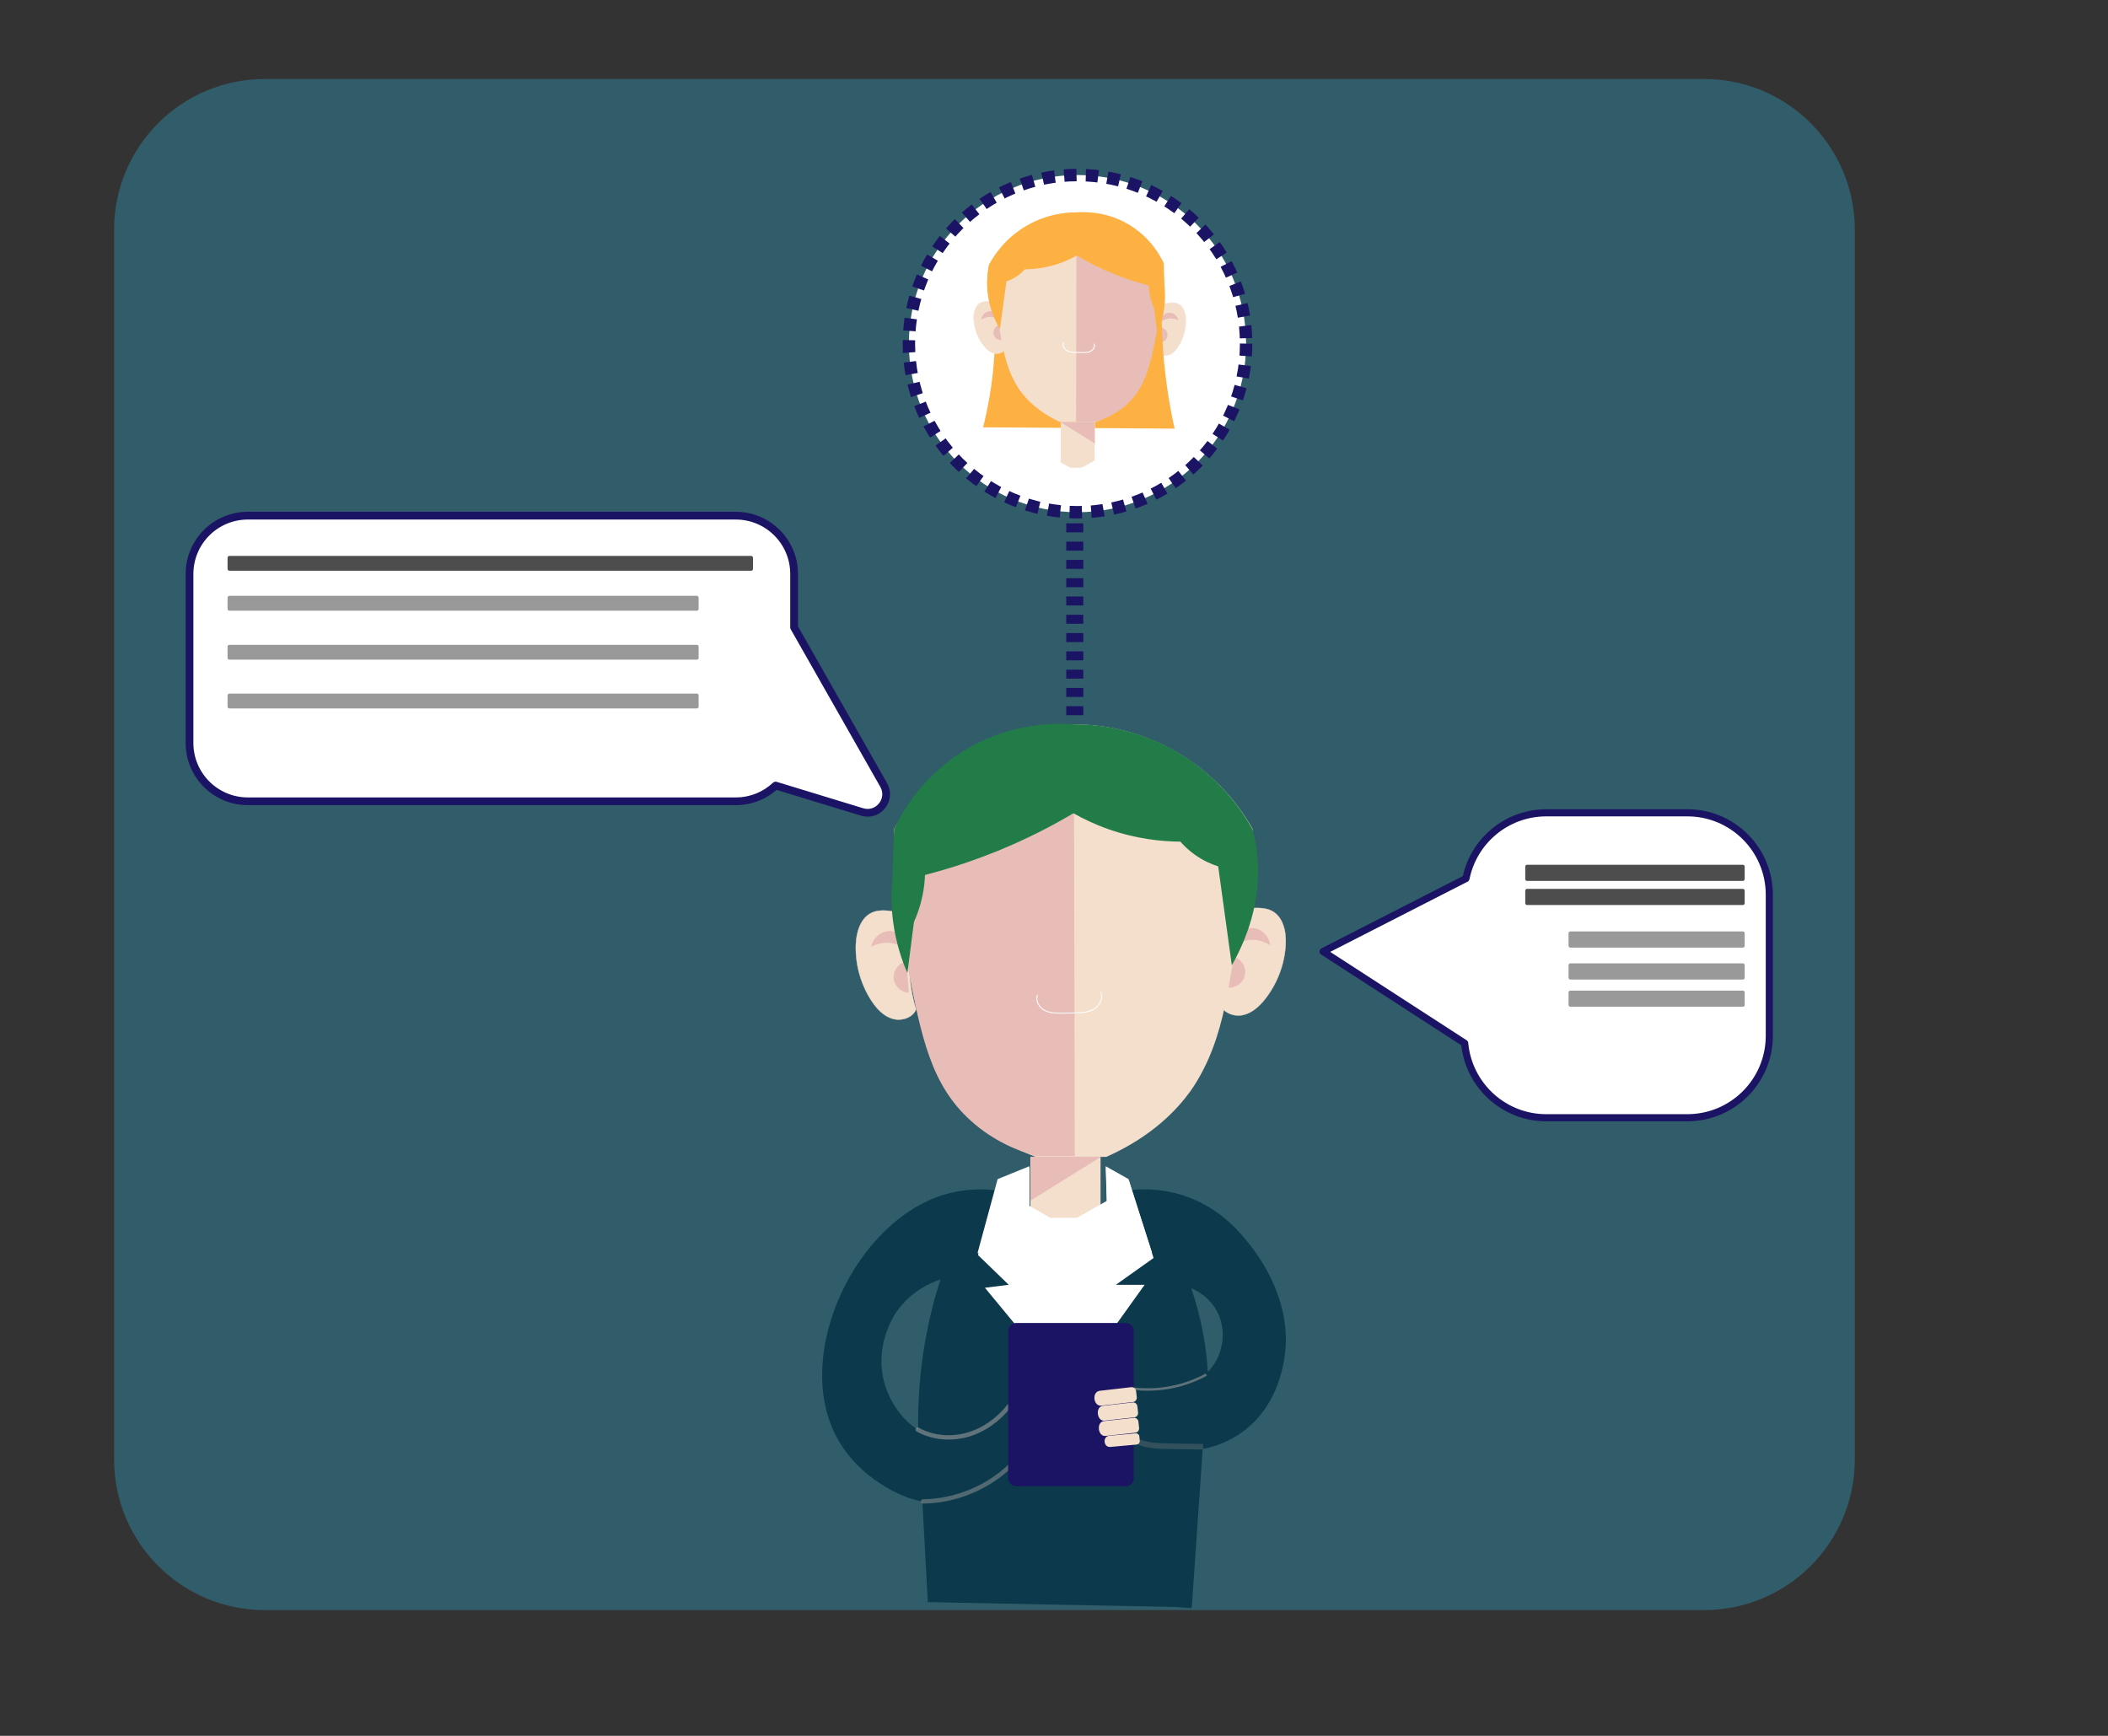 <?xml version="1.0" encoding="utf-8"?>
<!-- Generator: Adobe Illustrator 24.1.3, SVG Export Plug-In . SVG Version: 6.00 Build 0)  -->
<svg version="1.1" id="Layer_1" xmlns="http://www.w3.org/2000/svg" xmlns:xlink="http://www.w3.org/1999/xlink" x="0px" y="0px"
	 viewBox="0 0 6800 5600" style="enable-background:new 0 0 6800 5600;" xml:space="preserve">
<rect x="0" y="0" width="6800" height="5600" fill="#333333" stroke="none"/>
<style type="text/css">
	.st0{opacity:0.31;fill:#2DB9E7;}
	.st1{fill:#0C3A4C;}
	.st2{fill:#F4DFCD;stroke:#F4DFCD;stroke-miterlimit:10;}
	.st3{fill:#E8BCB7;}
	.st4{fill:#F4DFCD;}
	.st5{fill:none;stroke:#FFFFFF;stroke-width:3;stroke-miterlimit:10;}
	.st6{fill:#FBC6D9;}
	.st7{fill:#227C48;}
	.st8{fill:#FFFFFF;}
	.st9{opacity:0.33;fill:none;stroke:#808080;stroke-width:18;stroke-miterlimit:10;}
	.st10{opacity:0.59;fill:none;stroke:#999999;stroke-width:8;stroke-miterlimit:10;}
	.st11{opacity:0.6;fill:none;stroke:#999999;stroke-width:14;stroke-linecap:round;stroke-linejoin:round;stroke-miterlimit:10;}
	.st12{opacity:0.5;fill:none;stroke:#999999;stroke-width:14;stroke-linecap:round;stroke-linejoin:round;stroke-miterlimit:10;}
	.st13{fill:#1B1464;}
	.st14{fill:#FFFFFF;stroke:#1B1464;stroke-width:23;stroke-linecap:round;stroke-linejoin:round;stroke-miterlimit:10;}
	.st15{fill:#FFFFFF;stroke:#1B1464;stroke-width:25;stroke-linecap:round;stroke-linejoin:round;stroke-miterlimit:10;}
	.st16{fill:#FFFFFF;stroke:#1B1464;stroke-width:55;stroke-linejoin:round;stroke-miterlimit:10;stroke-dasharray:29,30;}
	.st17{fill:#FFFFFF;stroke:#1B1464;stroke-width:40;stroke-miterlimit:10;stroke-dasharray:40,30;}
	.st18{fill:#FDB142;}
	.st19{fill:#4D4D4D;stroke:#4D4D4D;stroke-width:12;stroke-linecap:round;stroke-linejoin:round;stroke-miterlimit:10;}
	.st20{fill:#999999;stroke:#999999;stroke-width:12;stroke-linecap:round;stroke-linejoin:round;stroke-miterlimit:10;}
</style>
<path class="st0" d="M5497.09,5194.3H854.17c-268.46,0-486.09-217.63-486.09-486.09V740.9c0-268.46,217.63-486.09,486.09-486.09
	h4642.92c268.46,0,486.09,217.63,486.09,486.09v3967.31C5983.17,4976.67,5765.55,5194.3,5497.09,5194.3z"/>
<g>
	<path class="st1" d="M3665.91,4660.27c17.2,5.84,208.16,67.24,353.63-49.58c84.64-67.97,108.35-159.71,117.46-197.16
		c49.67-204.15-83.87-371.19-109.07-402.7c-30.14-37.7-96.27-118.17-213.94-155.21c-68.63-21.61-129.01-20.32-166.44-16.51
		c-46.93,93.86-93.86,187.72-140.79,281.58c-100.26-93.86-200.52-187.72-300.78-281.58c-37.8-3.6-98.29-4.84-165.67,16.53
		c-280.21,88.88-479.12,505.31-345.93,771.99c75.11,150.38,230.7,202.83,238.7,205.39c166.69,53.42,309.34-23.63,335.28-38.24
		c-5.41-65.56-10.81-131.11-16.22-196.67c-6.34,4.62-126.72,89.29-256.13,33.56c-92.21-39.71-127.78-124.33-138.43-155.21
		c-43.84-127.07,27.11-233.94,33.56-243.3c49.19-71.39,118.48-97.58,142.78-105.54c-5.69,17.24-13.17,41.07-20.98,69.72
		c0,0-21.23,78.45-34.13,163.33c-20.32,133.68-19.77,250.78-12.8,342.37c0.56-0.01,1.12-0.02,1.68-0.03l25.25,465.59
		c264.61,5.16,529.21,10.32,793.82,15.49c19.19,1.24,38.39,2.48,57.58,3.71c11.63-169.1,23.25-338.21,34.88-507.31
		c10.75-55.12,18.91-121.11,18.8-195.66c-0.21-136.77-28.21-249.72-55.28-328.94c15.33,6.58,59.58,27.95,84.52,77.27
		c33.7,66.65,14.22,148.87-31.08,192.56c-26.04,25.12-55.41,32.48-111.55,46.55c-48.86,12.24-90.85,15.04-119.91,15.3
		C3665.12,4545.13,3665.52,4602.7,3665.91,4660.27z M3873.8,4690.84c0.1-0.06,0.2-0.12,0.3-0.19c-0.14,0.38-0.28,0.77-0.42,1.15
		C3873.72,4691.48,3873.76,4691.16,3873.8,4690.84z"/>
	<g>
		<g>
			<path class="st2" d="M2956.61,2972.16c-28.24-19.78-61.87-31.79-96.26-34.37c-15.62-1.17-31.76-0.35-46.16,5.8
				c-37.71,16.1-51.87,62.45-53.36,103.42c-2.29,63.1,15.15,126.77,49.27,179.89c16.48,25.65,38.25,49.89,67.29,59.16
				c29.04,9.27,66.04-1.56,77.75-29.7c-21.38-68.21-25.17-136.37-20.55-207.71C2936.09,3025.44,2941.94,2990.22,2956.61,2972.16z"/>
			<path class="st3" d="M2926.62,3066.16c0.61-29.53-18.85-54.89-44.56-60.95c-30.53-7.19-64.59,14.06-71.7,49.14
				c7.94-4.36,32.89-16.74,65.41-11.68C2901.89,3046.74,2919.35,3059.95,2926.62,3066.16z"/>
		</g>
		<path class="st3" d="M2923.41,3101.93c-25.85,5.52-43.32,29.88-40.39,55.5c2.8,24.55,23.61,43.91,48.9,44.94
			C2929.08,3168.88,2926.25,3135.4,2923.41,3101.93z"/>
	</g>
	<path class="st4" d="M4041.01,2674.75c-15.24,90.41-26.01,162.26-32.23,204.99c-42.67,293.09-56.24,468.62-159.72,627.45
		c-3.45,5.29-6.55,9.66-9.28,13.42c-41.23,56.83-120.5,144.64-270.98,211.61c-75.76,0-151.51,0-227.27,0
		c-58.55-21.85-105.35-48.11-142.53-74.29c0,0-45.61-32.52-84.75-73.83c-116.17-122.63-167.08-393.27-192.13-559.7
		c-13.1-87.05-28.27-206.26-37.88-349.65c117.37-208.09,338.18-337.47,576.92-337.99
		C3700.95,2336.23,3923.13,2465.76,4041.01,2674.75z"/>
	<path class="st3" d="M3467,3729.52c-0.97-464.26-1.94-928.51-2.91-1392.77c-60.31,0.15-190.68,8.59-329.25,87.41
		c-145.69,82.86-220.72,198.17-250.58,250.58c1.58,182.99,22.79,333.91,43.71,442.89c44.11,229.85,75.61,382.7,203.96,498.25
		c73.52,66.19,153.79,97.6,209.79,113.64C3383.47,3729.52,3425.24,3729.52,3467,3729.52z"/>
	<path class="st5" d="M3550.45,3200.55c9.46,19.97-3.85,44.74-23.08,55.62c-19.23,10.88-42.38,11.5-64.48,11.84
		c-11.17,0.17-22.35,0.35-33.52,0.52c-20.17,0.31-41.28,0.41-59.19-8.86c-17.91-9.28-30.99-31.22-23.37-49.89"/>
	<polygon class="st4" points="3550.14,3732.96 3550.14,3884.47 3550.14,4001.02 3489.19,4035.98 3410.82,4035.98 3323.74,3986.45 
		3323.74,3732.96 	"/>
	<path class="st6" d="M3436.23,3722.03"/>
	<path class="st3" d="M3552.22,3731.5c-75.97,47.25-151.93,94.5-227.9,141.75c0.21-47.25,0.42-94.5,0.63-141.75H3552.22z"/>
	<path class="st7" d="M2983.99,2819.61c-0.65,21.43-3.13,47.43-9.59,76.38c-7.03,31.5-16.88,57.95-26.22,78.67
		c-7.03,54.76-14.07,109.52-21.1,164.28c-17.44-39.97-36.73-95.7-45.91-164.28c-7.12-53.2-6.26-99.92-2.91-136.95
		C2913.5,2831.68,2948.75,2825.64,2983.99,2819.61z"/>
	<g>
		<path class="st2" d="M3959.02,2954.74c29.9-17.17,64.47-26.12,98.95-25.62c15.66,0.23,31.67,2.49,45.46,9.91
			c36.12,19.41,46.08,66.84,43.89,107.78c-3.36,63.05-26.43,124.91-65.17,174.76c-18.7,24.07-42.56,46.27-72.31,52.9
			s-65.64-7.46-74.78-36.54c27.4-66.02,37.27-133.58,39.05-205.04C3974.69,3009.64,3972.01,2974.04,3959.02,2954.74z"/>
		<path class="st3" d="M3980.47,3051.05c2.03-29.47,23.68-52.98,49.83-56.72c31.05-4.43,63.07,19.79,67.02,55.36
			c-7.52-5.06-31.26-19.61-64.1-17.48C4006.84,3033.92,3988.27,3045.51,3980.47,3051.05z"/>
	</g>
	<path class="st3" d="M3980.47,3086.95c25.25,7.81,40.47,33.64,35.26,58.89c-4.99,24.2-27.45,41.62-52.72,40.38
		C3968.83,3153.13,3974.65,3120.04,3980.47,3086.95z"/>
	<path class="st7" d="M2878.43,2846.66c98.01-19.25,214.55-50.39,340.91-101.98c93.58-38.21,174.75-80.36,243.3-121.04
		c31.39,17.76,68.82,35.78,112.18,51.11c90.88,32.12,172.84,40.03,232.79,40.46c11.17,12.73,26.36,27.66,46.25,41.87
		c28.39,20.28,55.71,31.5,75.76,37.88c14.66,106.36,29.32,212.73,43.98,319.09c41.53-73.25,99.77-204.6,81.31-362.8
		c-3.16-27.04-8.25-52.33-14.57-75.76c-28.6-51.68-101.96-167.86-246.99-251.32c-138.94-79.95-270.13-87.56-329.25-87.41
		c-51.61-3.98-204.02-9.02-358.39,87.41c-136.07,85-198.75,202.05-221.44,250.58C2882.31,2732.05,2880.37,2789.36,2878.43,2846.66z"
		/>
	<path class="st8" d="M3218.16,3803.91l102.39-41.6v127.99l67.19,38.4h86.39l95.99-54.4l-3.36-111.99l73.75,41.6
		c25.33,79.49,50.65,158.98,75.98,238.47c-187.72,0-375.44,0-563.16,0C3174.96,3962.89,3196.56,3883.4,3218.16,3803.91z"/>
	<polygon class="st8" points="3218.8,3808.86 3321.19,3767.26 3321.19,3895.25 3388.39,3933.65 3474.78,3933.65 3570.77,3879.25 
		3567.41,3767.26 3641.17,3808.86 3721.16,4058.44 3599.57,4144.83 3692.36,4144.83 3449.18,4484 3177.2,4154.43 3254,4144.83 
		3154.81,4048.84 	"/>
	<path class="st9" d="M3663.5,4647.25c33.36,17.07,72.35,17.97,109.81,18.51c35.93,0.52,71.86,1.04,107.78,1.56"/>
	<path class="st10" d="M3656.87,4479.91c80.28,9.62,163.45-6.46,234.35-45.32"/>
	<path class="st11" d="M2960.3,4612.03c48.32,27.08,107.8,31.78,161.06,16.52c53.25-15.26,100.17-49.56,134.32-93.18"/>
	<path class="st12" d="M2977.84,4843.71c104.45-1.31,207.83-43.86,282.94-116.45"/>
	<g>
		<path class="st13" d="M3631.2,4794.77h-352.93c-14.43,0-26.13-11.7-26.13-26.13v-474.41c0-14.43,11.7-26.13,26.13-26.13h352.93
			c14.43,0,26.13,11.7,26.13,26.13v474.41C3657.33,4783.07,3645.63,4794.77,3631.2,4794.77z"/>
		<g>
			<path class="st4" d="M3561.36,4583.38l98.09-11.05c7.35-0.83,12.61-7.78,11.73-15.52l-2.24-19.91
				c-0.87-7.75-7.54-13.35-14.89-12.52l-98.09,11.05c-2.88,0.76-6.22,2.24-8.95,5.17c-9.32,10.01-6.84,32.05,4.48,39.74
				C3554.8,4582.58,3558.39,4583.27,3561.36,4583.38z"/>
			<path class="st4" d="M3551.31,4534.98l103.3-11.89c7.74-0.89,13.3-7.89,12.41-15.63l-2.29-19.9c-0.89-7.74-7.89-13.3-15.63-12.41
				l-103.3,11.89c-3.04,0.79-6.56,2.29-9.44,5.25c-9.85,10.1-7.31,32.13,4.57,39.73C3544.4,4534.24,3548.17,4534.9,3551.31,4534.98z
				"/>
			<path class="st4" d="M3564.55,4632.65l98.13-10.66c7.36-0.8,12.64-7.73,11.79-15.48l-2.16-19.91
				c-0.84-7.75-7.49-13.38-14.84-12.58l-98.13,10.66c-2.88,0.75-6.23,2.21-8.97,5.13c-9.36,9.98-6.96,32.02,4.32,39.76
				C3557.99,4631.83,3561.57,4632.53,3564.55,4632.65z"/>
			<path class="st4" d="M3579.95,4668.09l85.97-7.82c6.44-0.59,11.24-5.79,10.71-11.63l-1.36-15c-0.53-5.84-6.19-10.09-12.63-9.5
				l-85.97,7.82c-2.54,0.56-5.5,1.65-7.97,3.85c-8.43,7.49-6.92,24.09,2.72,29.94C3574.24,4667.46,3577.35,4668,3579.95,4668.09z"/>
		</g>
	</g>
</g>
<path class="st14" d="M5443.1,2622.18h-455c-128.06,0-234.84,91.05-259.16,211.94L4268,3069.69l456.82,295.87
	c12.13,134.75,125.36,240.36,263.27,240.36h455c146.01,0,264.37-118.36,264.37-264.37v-455.01
	C5707.47,2740.54,5589.11,2622.18,5443.1,2622.18z"/>
<path class="st15" d="M2850.58,2532.37l-288.97-508.4V1851.6c0-103.82-84.17-187.99-187.99-187.99H799.34
	c-103.82,0-187.99,84.17-187.99,187.99v545.41c0,103.82,84.17,187.99,187.99,187.99h1574.27c49.64,0,94.79-19.25,128.39-50.69
	l278.88,85.12C2832.79,2635.27,2877.39,2579.55,2850.58,2532.37z"/>
<line class="st16" x1="3467" y1="2307.33" x2="3467" y2="1680.65"/>
<circle class="st17" cx="3475.82" cy="1108.6" r="543.9"/>
<g>
	<g>
		<path class="st2" d="M3730.2,993.47c13.7-9.6,30.02-15.42,46.71-16.68c7.58-0.57,15.41-0.17,22.4,2.81
			c18.3,7.81,25.17,30.3,25.89,50.18c1.11,30.62-7.35,61.51-23.91,87.29c-7.99,12.44-18.56,24.21-32.65,28.71
			c-14.09,4.5-32.04-0.76-37.73-14.41c10.38-33.1,12.21-66.17,9.97-100.79C3740.15,1019.32,3737.32,1002.23,3730.2,993.47z"/>
		<path class="st3" d="M3744.75,1039.08c-0.3-14.33,9.15-26.63,21.62-29.57c14.81-3.49,31.34,6.82,34.79,23.85
			c-3.85-2.12-15.96-8.12-31.74-5.67C3756.75,1029.66,3748.28,1036.06,3744.75,1039.08z"/>
	</g>
	<path class="st3" d="M3746.31,1056.43c12.54,2.68,21.02,14.5,19.6,26.93c-1.36,11.91-11.46,21.31-23.73,21.8
		C3743.56,1088.92,3744.93,1072.68,3746.31,1056.43z"/>
</g>
<path class="st18" d="M3305.72,868.33c-5.42,6.18-12.79,13.42-22.44,20.31c-13.78,9.84-27.03,15.28-36.76,18.38
	c-7.11,51.61-14.23,103.22-21.34,154.83c-40.45-78.45-42.31-140.74-39.45-176.04c0.47-5.83,2.92-35.98,6.71-36.01
	c8.36-0.08,24.03,145.92,15.55,289.83c-5.87,99.63-22.33,181.59-36.76,238.94c205.95,1.41,411.89,2.83,617.84,4.24
	c-18.29-82.29-33.89-180.31-39.59-291.25c-4.59-89.39-1.92-170.65,4.24-241.76"/>
<path class="st4" d="M3192.71,849.16c7.39,43.87,12.62,78.73,15.64,99.47c20.7,142.22,27.29,227.39,77.5,304.46
	c1.67,2.57,3.18,4.69,4.5,6.51c20,27.57,58.47,70.18,131.49,102.68c36.76,0,73.52,0,110.28,0c28.41-10.6,51.12-23.35,69.16-36.05
	c0,0,22.13-15.78,41.12-35.83c56.37-59.5,81.07-190.83,93.23-271.58c6.36-42.24,13.72-100.08,18.38-169.66
	c-56.95-100.97-164.09-163.75-279.94-164C3357.72,684.9,3249.91,747.75,3192.71,849.16z"/>
<path class="st3" d="M3471.23,1360.96c0.47-225.27,0.94-450.54,1.41-675.81c29.26,0.07,92.52,4.17,159.76,42.41
	c70.69,40.21,107.1,96.16,121.59,121.59c-0.77,88.79-11.06,162.02-21.21,214.9c-21.4,111.53-36.69,185.69-98.97,241.76
	c-35.67,32.12-74.62,47.36-101.79,55.14C3511.76,1360.96,3491.5,1360.96,3471.23,1360.96z"/>
<path class="st5" d="M3430.74,1104.29c-4.59,9.69,1.87,21.71,11.2,26.99s20.57,5.58,31.29,5.75c5.42,0.08,10.84,0.17,16.26,0.25
	c9.79,0.15,20.03,0.2,28.72-4.3c8.69-4.5,15.04-15.15,11.34-24.21"/>
<polygon class="st4" points="3421.83,1362.27 3421.83,1435.79 3421.83,1492.34 3451.53,1509.31 3489.7,1509.31 3532.11,1485.27 
	3532.11,1362.27 "/>
<path class="st6" d="M3486.16,1357.32"/>
<path class="st3" d="M3420.82,1361.57c36.86,22.93,73.72,45.85,110.58,68.78c-0.1-22.93-0.2-45.85-0.3-68.78H3420.82z"/>
<path class="st18" d="M3705.6,919.45c0.31,10.4,1.52,23.01,4.65,37.06c3.41,15.29,8.19,28.12,12.72,38.17
	c3.41,26.57,6.83,53.14,10.24,79.71c8.46-19.39,17.82-46.44,22.28-79.71c3.46-25.81,3.04-48.48,1.41-66.45
	C3739.81,925.3,3722.7,922.37,3705.6,919.45z"/>
<g>
	<path class="st2" d="M3232.49,985.02c-14.51-8.33-31.28-12.68-48.01-12.43c-7.6,0.11-15.36,1.21-22.06,4.81
		c-17.52,9.42-22.36,32.43-21.3,52.3c1.63,30.59,12.82,60.61,31.62,84.8c9.08,11.68,20.65,22.45,35.09,25.67
		c14.44,3.22,31.85-3.62,36.28-17.73c-13.3-32.04-18.08-64.81-18.95-99.49C3224.89,1011.66,3226.19,994.38,3232.49,985.02z"/>
	<path class="st3" d="M3222.08,1031.75c-0.99-14.3-11.49-25.71-24.18-27.52c-15.06-2.15-30.6,9.6-32.52,26.86
		c3.65-2.45,15.17-9.52,31.1-8.48C3209.29,1023.43,3218.3,1029.06,3222.08,1031.75z"/>
</g>
<path class="st3" d="M3222.08,1049.17c-12.25,3.79-19.64,16.32-17.11,28.57c2.42,11.74,13.32,20.2,25.58,19.59
	C3227.73,1081.28,3224.91,1065.23,3222.08,1049.17z"/>
<path class="st8" d="M3376.59,1454.17l45.24-18.38v56.55l29.69,16.97h38.17l42.41-24.03l-1.48-49.48l32.59,18.38
	c11.19,35.12,22.38,70.25,33.57,105.37c-82.94,0-165.89,0-248.83,0C3357.5,1524.42,3367.05,1489.29,3376.59,1454.17z"/>
<path class="st18" d="M3756.82,932.57c-47.56-9.34-104.1-24.45-165.42-49.48c-45.41-18.54-84.79-38.99-118.05-58.73
	c-15.23,8.62-33.39,17.36-54.43,24.8c-44.09,15.59-83.87,19.42-112.96,19.63c-5.42,6.18-12.79,13.42-22.44,20.31
	c-13.78,9.84-27.03,15.28-36.76,18.38c-7.11,51.61-14.23,103.22-21.34,154.83c-20.15-35.55-48.41-99.28-39.45-176.04
	c1.53-13.12,4.01-25.39,7.07-36.76c13.88-25.07,49.47-81.45,119.85-121.95c67.41-38.79,131.07-42.49,159.76-42.41
	c25.04-1.93,98.99-4.38,173.9,42.41c66.03,41.25,96.44,98.04,107.45,121.59C3754.94,876.96,3755.88,904.77,3756.82,932.57z"/>
<rect x="740.07" y="1799.36" class="st19" width="1682.86" height="35.95"/>
<rect x="740.07" y="1928.21" class="st20" width="1507.56" height="35.95"/>
<rect x="740.07" y="2086.2" class="st20" width="1507.56" height="35.95"/>
<rect x="740.07" y="2243.64" class="st20" width="1507.56" height="35.95"/>
<rect x="4926.19" y="2795.75" class="st19" width="695.79" height="40.12"/>
<rect x="5065.84" y="3010.93" class="st20" width="556.14" height="40.12"/>
<rect x="5065.84" y="3113.95" class="st20" width="556.14" height="40.12"/>
<rect x="5065.84" y="3201.79" class="st20" width="556.14" height="40.12"/>
<rect x="4926.19" y="2873.54" class="st19" width="695.79" height="40.12"/>
</svg>

